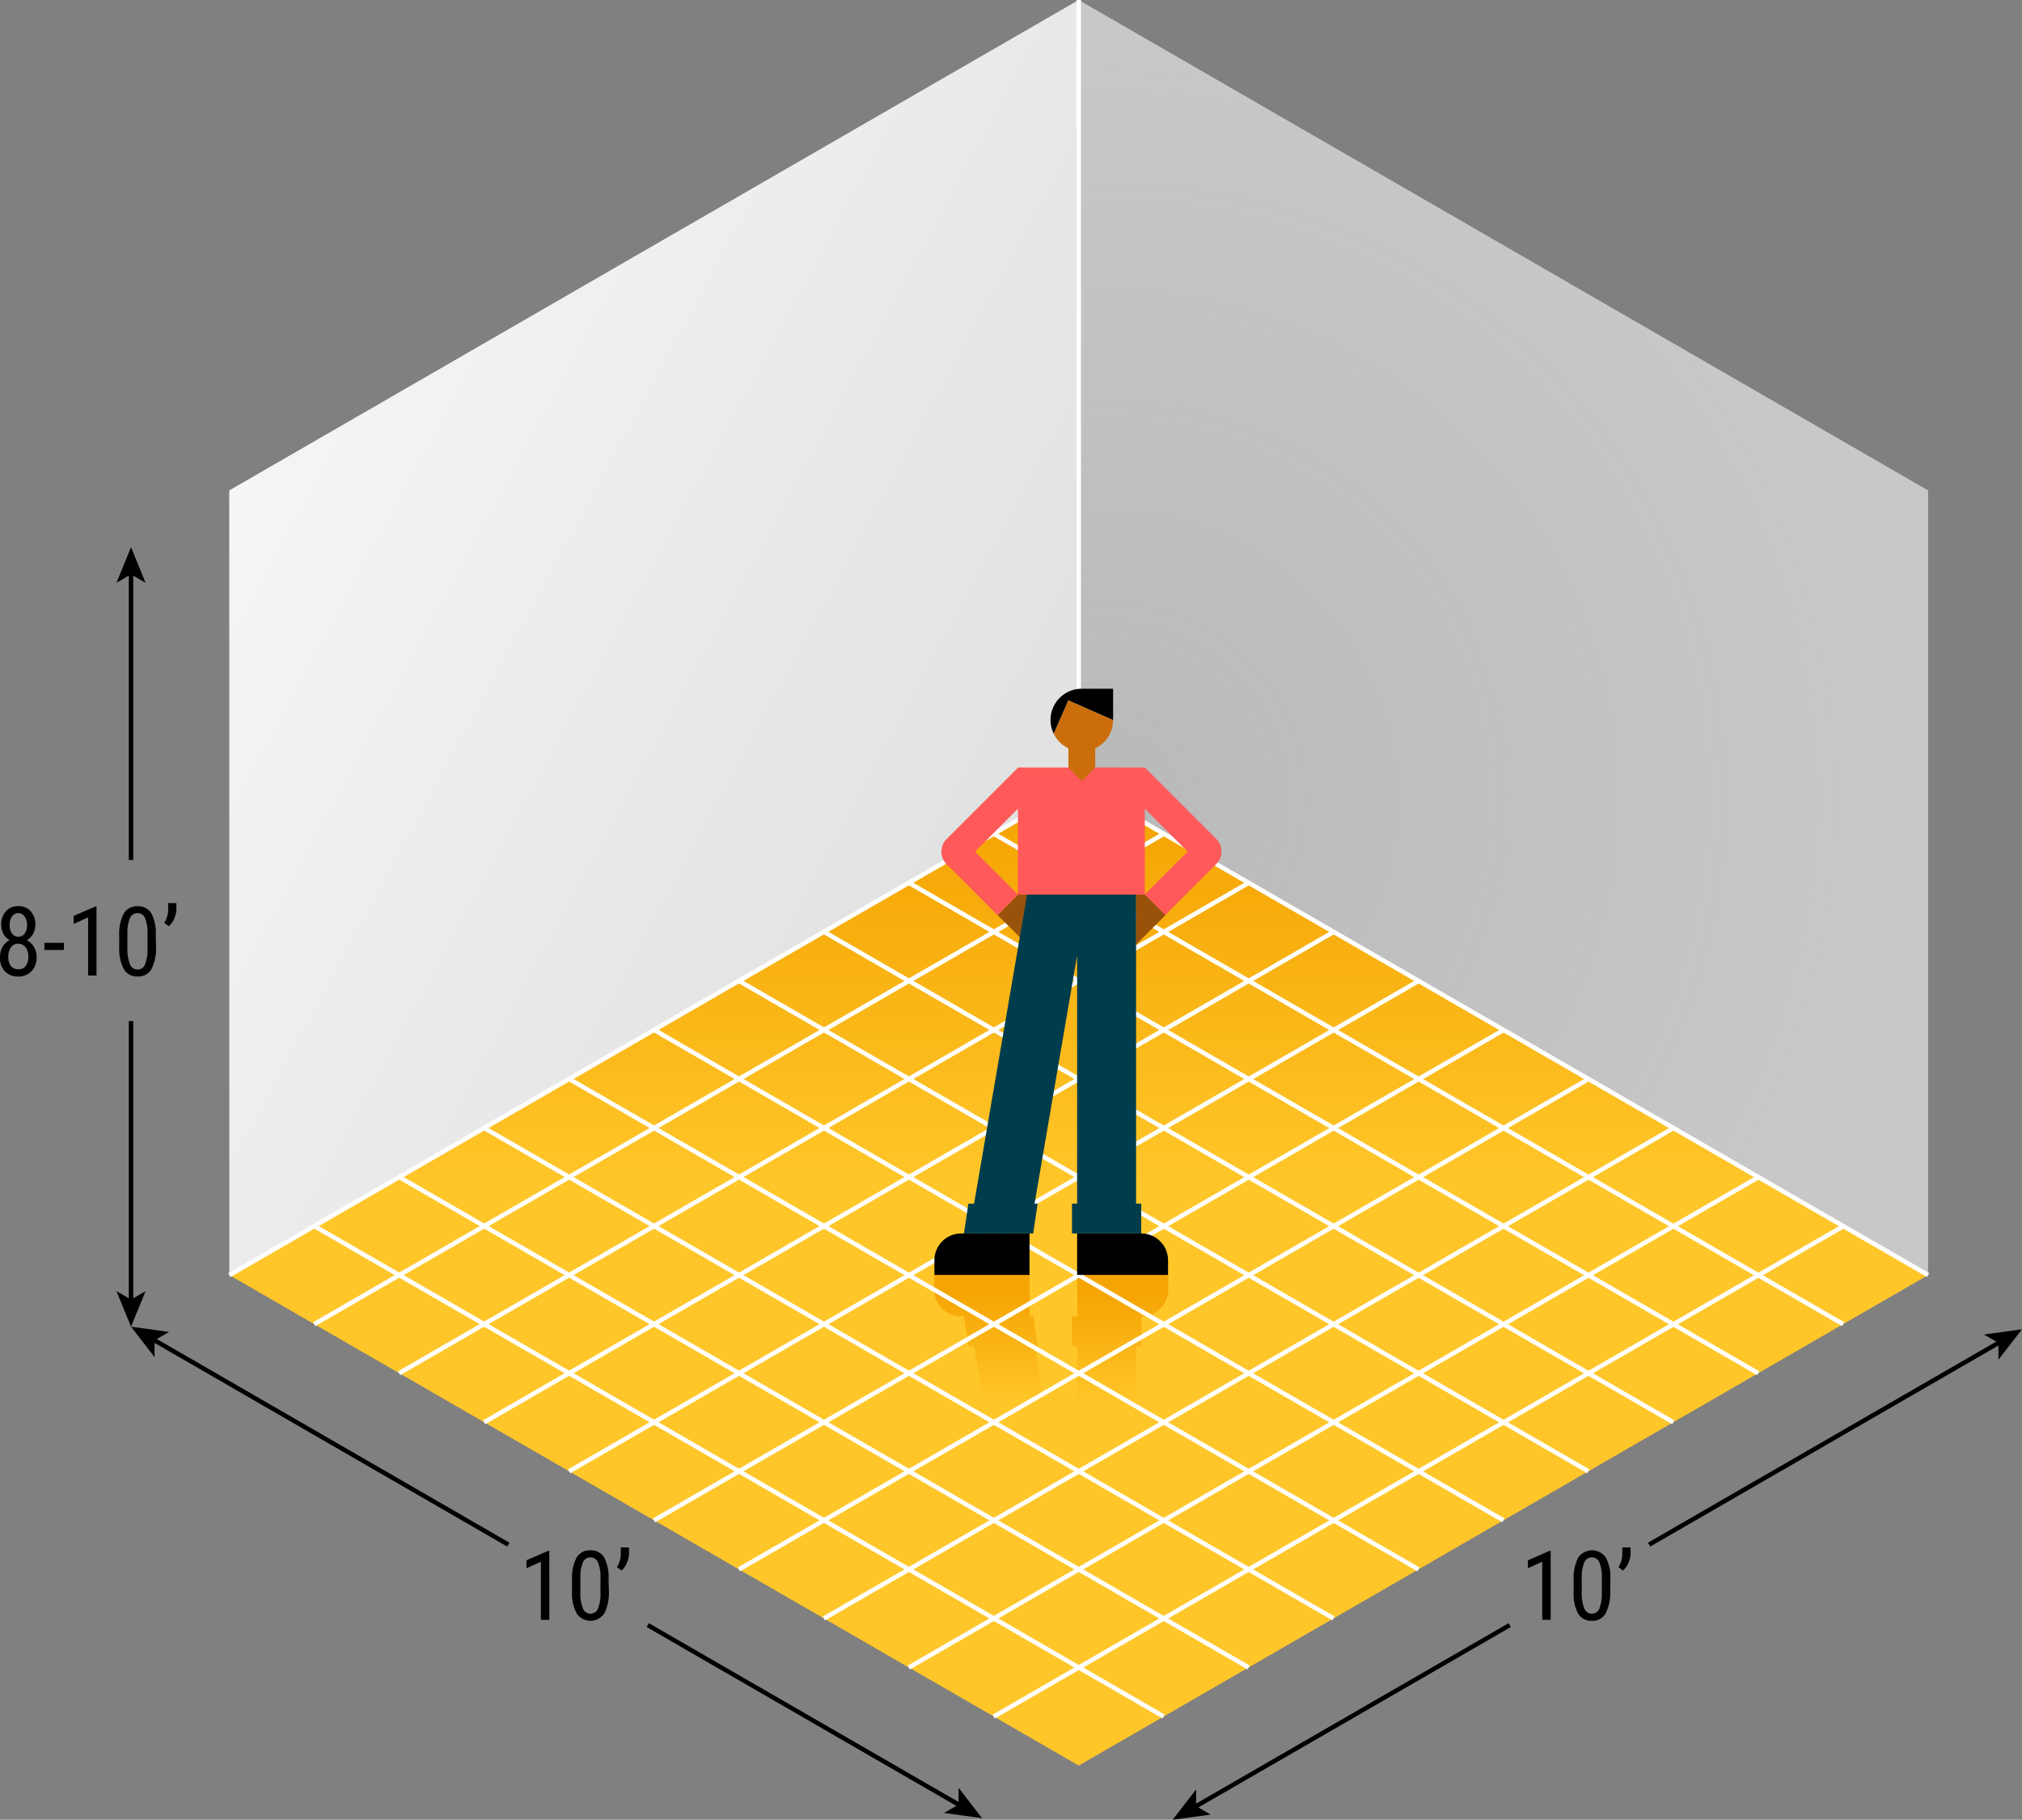 <svg xmlns="http://www.w3.org/2000/svg" xmlns:xlink="http://www.w3.org/1999/xlink" viewBox="0 0 452.32 407.03"><rect x="0" y="0" width="452.32" height="407.03" fill="#808080" stroke="none"/><defs><style>.a{fill:#e2e2e2;}.b{fill:url(#a);}.c{fill:#c8c8c8;}.d{opacity:0.5;fill:url(#b);}.e{fill:#ffc629;}.f{fill:url(#c);}.g{fill:url(#d);}.h{fill:#fff;}.i{fill:#995209;}.j{fill:#ff595a;}.k{fill:#003d4c;}.l{fill:#cc6d0c;}</style><linearGradient id="a" x1="-21.76" y1="51.89" x2="217.24" y2="180.89" gradientUnits="userSpaceOnUse"><stop offset="0" stop-color="#fff"/><stop offset="1" stop-color="#fff" stop-opacity="0"/></linearGradient><radialGradient id="b" cx="248.31" cy="178.6" r="170.12" gradientUnits="userSpaceOnUse"><stop offset="0" stop-color="#aaa"/><stop offset="1" stop-color="#aaa" stop-opacity="0"/></radialGradient><linearGradient id="c" x1="241.31" y1="184.7" x2="241.31" y2="264.66" gradientUnits="userSpaceOnUse"><stop offset="0" stop-color="#f5a503"/><stop offset="1" stop-color="#f5a503" stop-opacity="0"/></linearGradient><linearGradient id="d" x1="235.15" y1="289.48" x2="235.15" y2="314.18" xlink:href="#c"/></defs><title>10x10</title><polygon points="452.32 297.33 443.8 298.5 446.56 300.08 368.65 345.06 369.15 345.93 447.06 300.95 447.05 304.13 452.32 297.33"/><polygon points="337.98 363.92 337.48 363.06 267.57 403.42 267.58 400.24 262.31 407.03 270.83 405.87 268.07 404.28 337.98 363.92"/><polygon points="219.69 406.68 214.43 399.88 214.44 403.06 145.15 363.06 144.65 363.92 213.94 403.93 211.18 405.51 219.69 406.68"/><polygon points="113.97 345.06 35.07 299.5 37.83 297.92 29.31 296.75 34.58 303.55 34.57 300.37 113.47 345.93 113.97 345.06"/><polygon points="29.81 290.39 29.81 228.38 28.81 228.38 28.81 290.39 26.05 288.8 29.31 296.75 32.56 288.8 29.81 290.39"/><polygon points="32.56 130.36 29.31 122.4 26.05 130.36 28.81 128.76 28.81 192.38 29.81 192.38 29.81 128.76 32.56 130.36"/><path d="M7.91,206.86a4,4,0,0,1-.51,2A3.74,3.74,0,0,1,6,210.31a3.82,3.82,0,0,1,1.6,1.51,4.31,4.31,0,0,1,.59,2.24,4.42,4.42,0,0,1-1.13,3.17,3.92,3.92,0,0,1-3,1.19,3.93,3.93,0,0,1-3-1.19A4.42,4.42,0,0,1,0,214.06a4.46,4.46,0,0,1,.57-2.26,3.8,3.8,0,0,1,1.57-1.51A3.56,3.56,0,0,1,.78,208.9a4.16,4.16,0,0,1-.5-2,4.36,4.36,0,0,1,1.05-3.08,3.6,3.6,0,0,1,2.77-1.14,3.57,3.57,0,0,1,2.76,1.13A4.35,4.35,0,0,1,7.91,206.86ZM6.34,214a3.38,3.38,0,0,0-.62-2.12,2,2,0,0,0-1.64-.79,1.91,1.91,0,0,0-1.63.8A3.43,3.43,0,0,0,1.86,214a3.24,3.24,0,0,0,.58,2.06,2,2,0,0,0,1.66.74,2,2,0,0,0,1.66-.74A3.3,3.3,0,0,0,6.34,214Zm-.29-7.13A3.09,3.09,0,0,0,5.5,205a1.67,1.67,0,0,0-1.4-.74,1.65,1.65,0,0,0-1.42.73,3.19,3.19,0,0,0-.53,1.92,3.07,3.07,0,0,0,.54,1.91,1.69,1.69,0,0,0,1.41.7,1.71,1.71,0,0,0,1.43-.71A3.14,3.14,0,0,0,6.05,206.89Z"/><path d="M14.29,212.48H9.94v-1.59h4.35Z"/><path d="M21.59,218.2H19.71v-13l-3.23,1.45v-1.78l4.81-2.1h.3Z"/><path d="M34.9,211.65a10.24,10.24,0,0,1-1,5.08,3.36,3.36,0,0,1-3.11,1.69,3.37,3.37,0,0,1-3.07-1.62A9.45,9.45,0,0,1,26.67,212v-2.64a9.92,9.92,0,0,1,1-5,3.37,3.37,0,0,1,3.11-1.65,3.37,3.37,0,0,1,3.07,1.57,9.42,9.42,0,0,1,1,4.76ZM33,209a9.14,9.14,0,0,0-.53-3.59,1.81,1.81,0,0,0-1.72-1.16,1.78,1.78,0,0,0-1.69,1.13,8.47,8.47,0,0,0-.56,3.43V212a9,9,0,0,0,.56,3.64,1.8,1.8,0,0,0,1.71,1.22,1.74,1.74,0,0,0,1.67-1.15,8.74,8.74,0,0,0,.56-3.51Z"/><path d="M37.76,207.17l-1-.76a5.74,5.74,0,0,0,.86-2.87V202h1.84v1.43a5.35,5.35,0,0,1-.47,2A4.58,4.58,0,0,1,37.76,207.17Z"/><path d="M122.89,362.32H121v-13l-3.23,1.45V349l4.81-2.1h.3Z"/><path d="M136.2,355.77a10.27,10.27,0,0,1-1,5.08,3.73,3.73,0,0,1-6.18.07,9.52,9.52,0,0,1-1.06-4.86v-2.63a9.87,9.87,0,0,1,1-5,3.35,3.35,0,0,1,3.1-1.66,3.39,3.39,0,0,1,3.08,1.57,9.45,9.45,0,0,1,1,4.76Zm-1.87-2.67a9,9,0,0,0-.54-3.59,1.8,1.8,0,0,0-1.72-1.16,1.77,1.77,0,0,0-1.68,1.14,8.38,8.38,0,0,0-.56,3.42v3.16a9,9,0,0,0,.56,3.65,1.81,1.81,0,0,0,1.71,1.22,1.77,1.77,0,0,0,1.67-1.15,8.83,8.83,0,0,0,.56-3.52Z"/><path d="M139.06,351.29l-1.05-.76a5.8,5.8,0,0,0,.86-2.87v-1.54h1.84v1.42a5.31,5.31,0,0,1-.47,2A4.74,4.74,0,0,1,139.06,351.29Z"/><path d="M346.89,362.32H345v-13l-3.22,1.45V349l4.81-2.1h.29Z"/><path d="M360.2,355.77a10.27,10.27,0,0,1-1,5.08,3.35,3.35,0,0,1-3.11,1.68,3.39,3.39,0,0,1-3.07-1.61,9.53,9.53,0,0,1-1-4.86v-2.63a10,10,0,0,1,1-5,3.76,3.76,0,0,1,6.18-.09,9.24,9.24,0,0,1,1.05,4.76Zm-1.87-2.67a9,9,0,0,0-.53-3.59,1.8,1.8,0,0,0-1.72-1.16,1.77,1.77,0,0,0-1.69,1.14,8.59,8.59,0,0,0-.56,3.42v3.16a9.19,9.19,0,0,0,.56,3.65,1.81,1.81,0,0,0,1.71,1.22,1.78,1.78,0,0,0,1.68-1.15,9,9,0,0,0,.55-3.51Z"/><path d="M363.06,351.29l-1-.76a5.86,5.86,0,0,0,.85-2.87v-1.54h1.85v1.42a5.49,5.49,0,0,1-.47,2A4.76,4.76,0,0,1,363.06,351.29Z"/><polygon class="a" points="241.31 0 51.31 109.7 51.31 285.21 241.31 175.52 241.31 0"/><polygon class="b" points="241.31 0 51.31 109.7 51.31 285.21 241.31 175.52 241.31 0"/><polygon class="c" points="431.31 109.69 431.31 285.21 241.31 175.52 241.31 0 431.31 109.69"/><polygon class="d" points="431.31 109.69 431.31 285.21 241.31 175.52 241.31 0 431.31 109.69"/><polygon class="e" points="241.31 394.91 51.31 285.21 241.31 175.51 431.31 285.21 241.31 394.91"/><polygon class="f" points="241.31 394.91 51.31 285.21 241.31 175.51 431.31 285.21 241.31 394.91"/><path class="g" d="M241,285.17v9.29H239.8v6.65H241v22.11h13.2V301.11h1.14v-6.65a6,6,0,0,0,6-6v-3.29Zm-9.52,15.94h.69l-1-6.65h-.84v-9.29H209v3.29a6,6,0,0,0,6,6h.61l1,6.65h1.28l3.79,22.11h13.52Z"/><polygon class="h" points="51.56 285.65 51.06 284.78 241.31 174.94 241.56 175.08 431.56 284.77 431.06 285.64 241.31 176.09 51.56 285.65"/><rect class="h" x="240.81" width="1" height="175.52"/><rect class="h" x="164.81" y="219.39" width="1" height="219.39" transform="translate(-202.34 307.71) rotate(-60)"/><rect class="h" x="183.81" y="208.42" width="1" height="219.39" transform="translate(-183.34 318.68) rotate(-60)"/><rect class="h" x="202.81" y="197.45" width="1" height="219.39" transform="translate(-164.34 329.65) rotate(-60)"/><rect class="h" x="221.81" y="186.48" width="1" height="219.39" transform="translate(-145.34 340.62) rotate(-60)"/><rect class="h" x="240.81" y="175.51" width="1" height="219.39" transform="translate(-126.34 351.59) rotate(-60)"/><rect class="h" x="259.81" y="164.55" width="1" height="219.39" transform="translate(-107.34 362.56) rotate(-60)"/><rect class="h" x="278.81" y="153.58" width="1" height="219.39" transform="translate(-88.34 373.53) rotate(-60)"/><rect class="h" x="297.81" y="142.61" width="1" height="219.39" transform="translate(-69.34 384.5) rotate(-60)"/><rect class="h" x="316.81" y="131.64" width="1" height="219.39" transform="translate(-50.34 395.47) rotate(-60)"/><rect class="h" x="55.62" y="240.83" width="219.39" height="1" transform="translate(-98.51 114.97) rotate(-29.99)"/><rect class="h" x="74.62" y="251.8" width="219.39" height="1" transform="translate(-101.45 125.93) rotate(-29.99)"/><rect class="h" x="93.62" y="262.77" width="219.39" height="1" transform="translate(-104.39 136.9) rotate(-29.99)"/><rect class="h" x="112.62" y="273.74" width="219.39" height="1" transform="translate(-107.32 147.87) rotate(-29.99)"/><rect class="h" x="131.62" y="284.71" width="219.4" height="1" transform="translate(-110.26 158.84) rotate(-29.99)"/><rect class="h" x="150.62" y="295.68" width="219.39" height="1" transform="translate(-113.2 169.8) rotate(-29.99)"/><rect class="h" x="169.62" y="306.65" width="219.39" height="1" transform="translate(-116.14 180.77) rotate(-29.99)"/><rect class="h" x="188.62" y="317.62" width="219.39" height="1" transform="translate(-119.08 191.74) rotate(-29.99)"/><rect class="h" x="207.62" y="328.59" width="219.39" height="1" transform="translate(-122.02 202.71) rotate(-29.99)"/><polygon class="i" points="254.14 211.27 260.74 204.68 256.14 200.09 254.14 200.09 254.14 211.27"/><polygon class="i" points="229.76 211.27 223.17 204.68 227.76 200.09 229.76 200.09 229.76 211.27"/><path class="j" d="M272.1,187.67l-16-16v0H227.76v0l-16,16a4,4,0,0,0,0,5.65l11.36,11.36,4.59-4.6-9.59-9.59,9.59-9.6h0v19.21h28.38V180.88h0l9.59,9.6-9.59,9.59,4.59,4.6,11.36-11.36A4,4,0,0,0,272.1,187.67Z"/><path d="M240.95,275.89h14.34a6,6,0,0,1,6,6v3.28a0,0,0,0,1,0,0H240.95a0,0,0,0,1,0,0v-9.28A0,0,0,0,1,240.95,275.89Z"/><path d="M209,275.89h21.27a0,0,0,0,1,0,0v3.28a6,6,0,0,1-6,6H209a0,0,0,0,1,0,0v-9.28A0,0,0,0,1,209,275.89Z" transform="translate(439.3 561.06) rotate(-180)"/><polygon class="k" points="254.14 269.23 254.14 200.09 229.76 200.09 217.9 269.23 216.63 269.23 215.63 275.89 231.12 275.89 232.12 269.23 231.43 269.23 240.95 213.74 240.95 269.23 239.8 269.23 239.8 275.89 255.29 275.89 255.29 269.23 254.14 269.23"/><path d="M249,161.05h0v-7h-7a7,7,0,0,0-7,7,6.92,6.92,0,0,0,.73,3.08l3.27-7.46,10,4.39h0Z"/><path class="l" d="M249,161.08l-10-4.39-3.27,7.46a7,7,0,0,0,3.27,3.23v4.32l3,3,3-3v-4.32A7,7,0,0,0,249,161.08Z"/></svg>